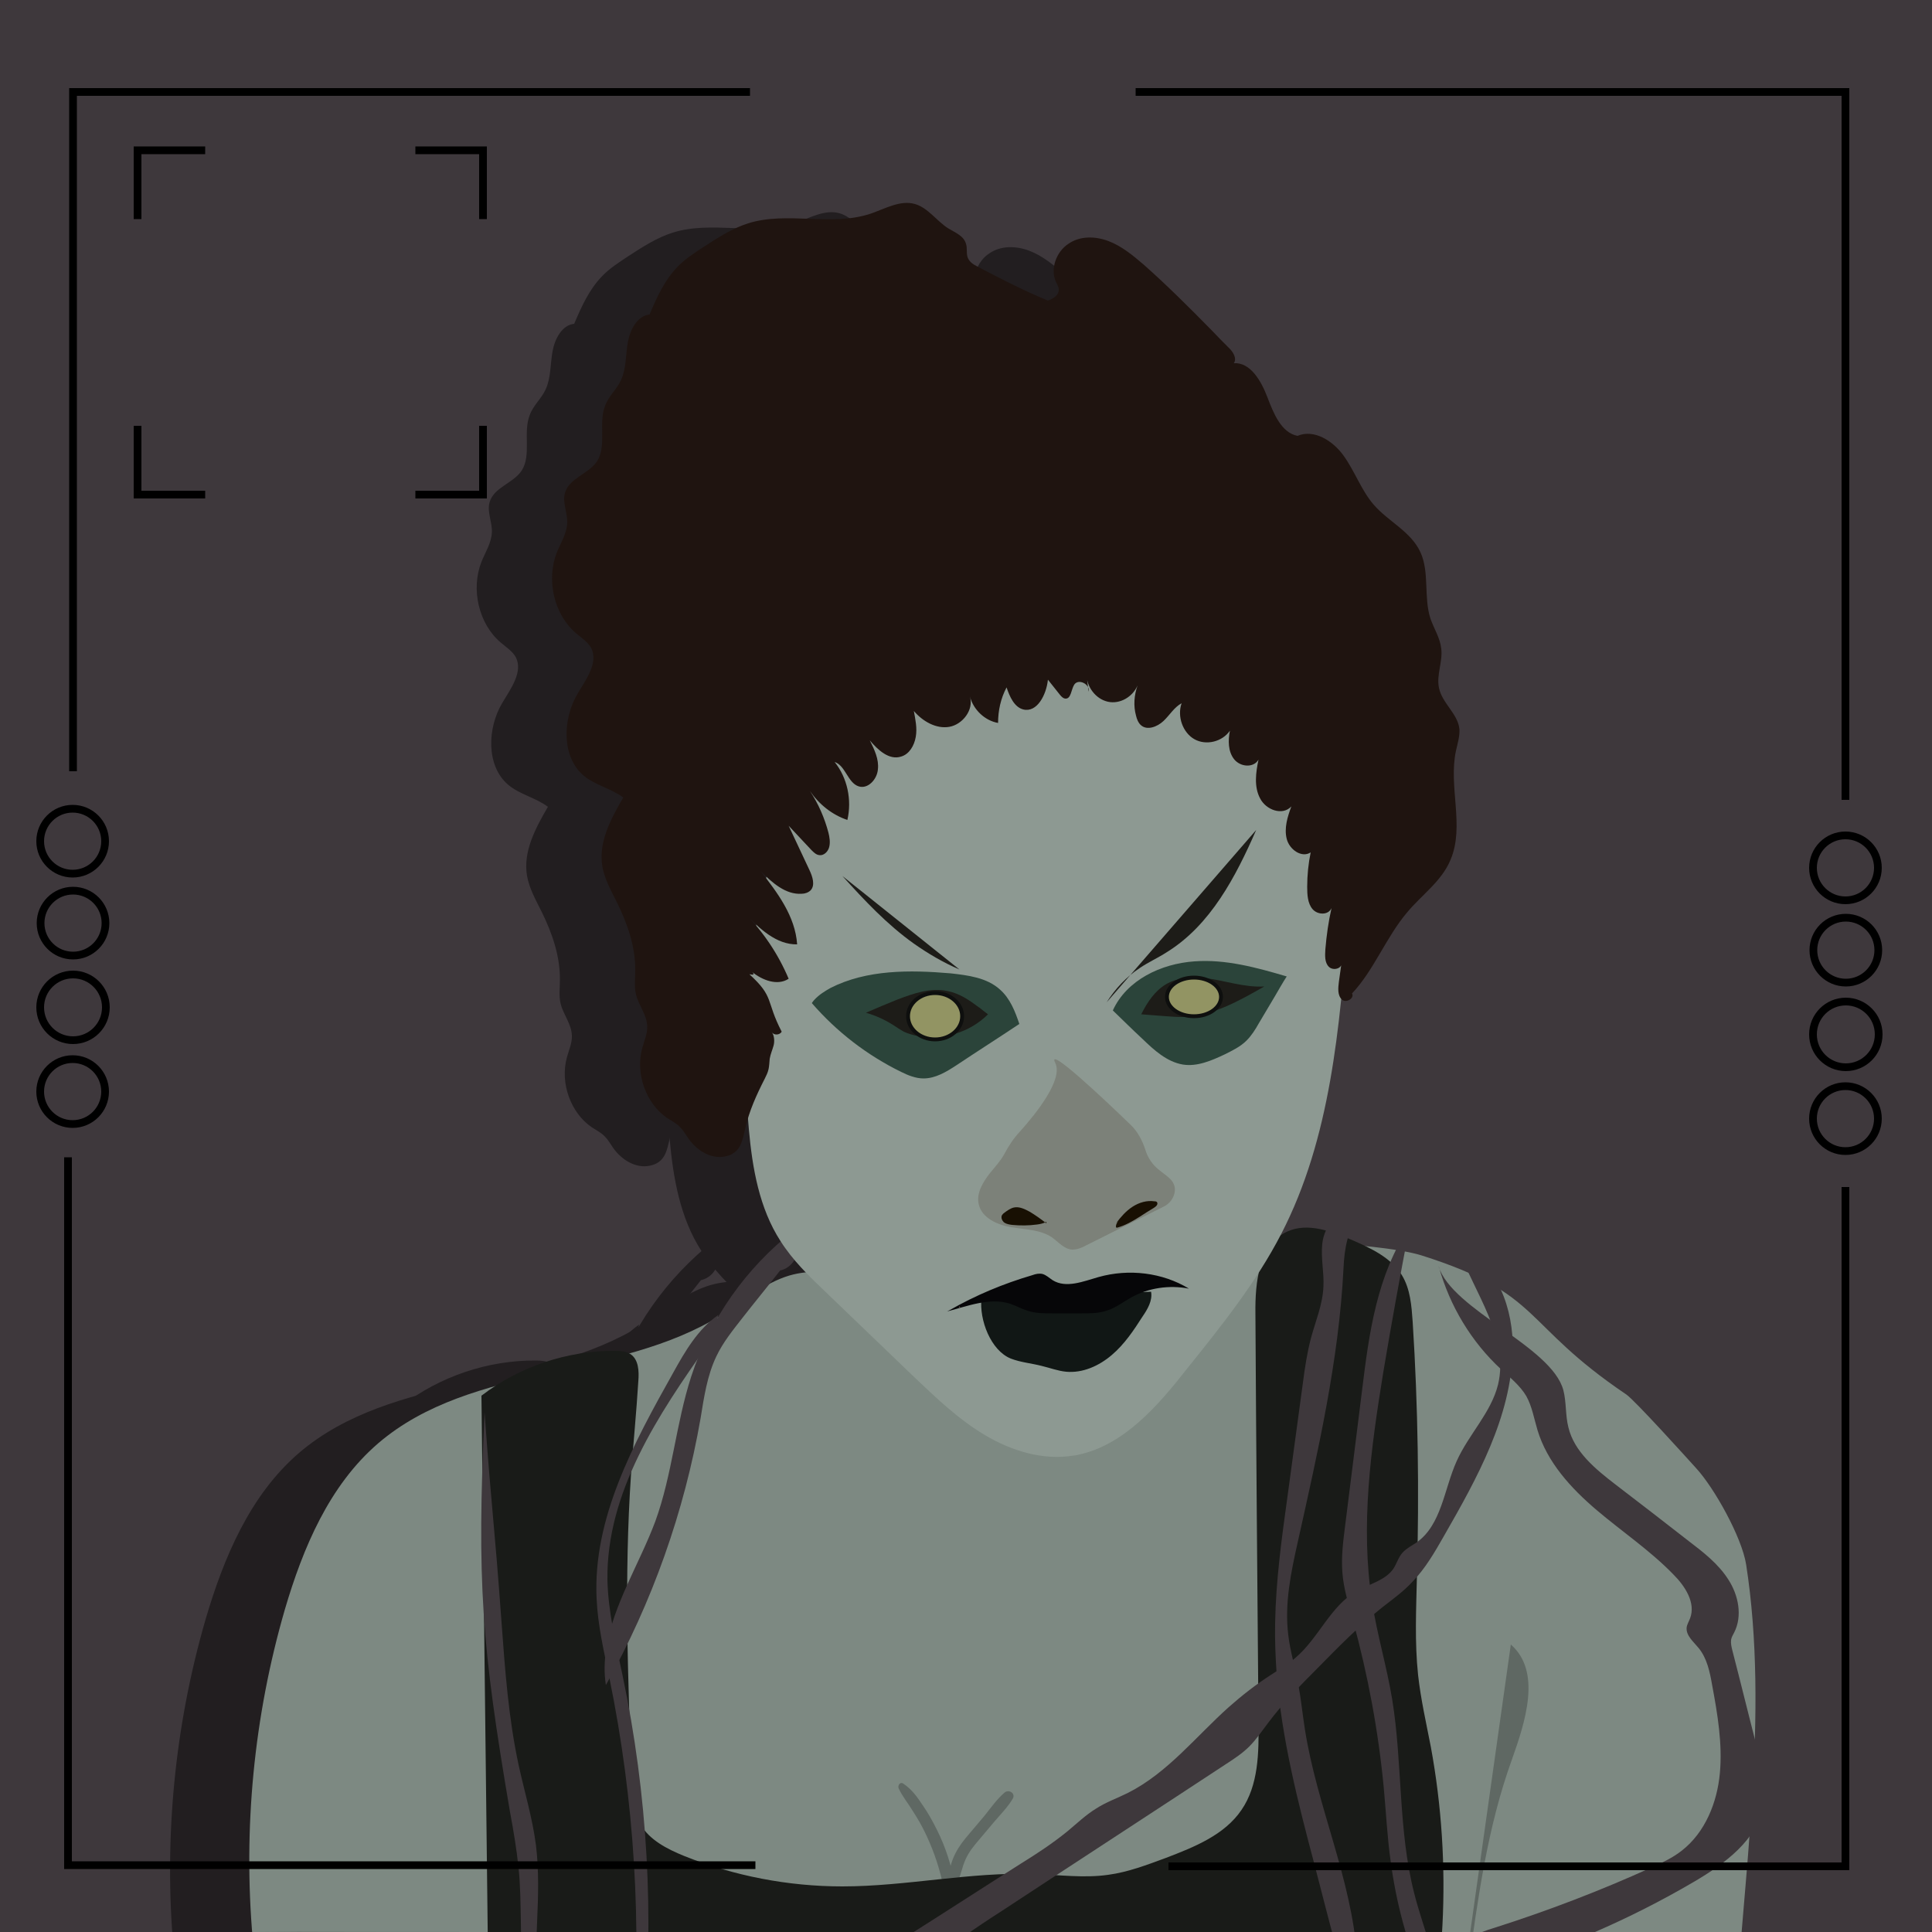 <?xml version="1.0" encoding="utf-8"?>
<!-- Generator: Adobe Illustrator 24.0.0, SVG Export Plug-In . SVG Version: 6.00 Build 0)  -->
<svg version="1.1" xmlns="http://www.w3.org/2000/svg" xmlns:xlink="http://www.w3.org/1999/xlink" x="0px" y="0px" width="500px"
	 height="500px" viewBox="0 0 500 500" style="enable-background:new 0 0 500 500;" xml:space="preserve">
<style type="text/css">
	.st0{fill:#3E383C;}
	.st1{opacity:0.46;}
	.st2{fill:#5F6863;}
	.st3{fill:#69746E;}
	.st4{fill:#725B51;}
	.st5{stroke:#0E0F0E;stroke-miterlimit:10;}
	.st6{fill:#7D8982;}
	.st7{fill:#191B18;}
	.st8{fill:#8D9992;}
	.st9{fill:#1D1C18;}
	.st10{opacity:0.52;}
	.st11{fill:#6D6B61;}
	.st12{fill:#111715;}
	.st13{fill:#060608;}
	.st14{fill:#181003;}
	.st15{fill:#2B443A;}
	.st16{fill:#929463;stroke:#0E0F0E;stroke-miterlimit:10;}
	.st17{fill:#1F1410;}
	.st18{fill:none;stroke:#000000;stroke-width:2;stroke-miterlimit:10;}
</style>
<g id="backgrund">
	<rect class="st0" width="503" height="503"/>
</g>
<g id="skugga" class="st1">
	<g>
		<g>
			<path d="M44.9,504.3c-2.5-28.6,0.3-57.6,8.3-85.2c4.7-16,11.5-32.2,24.2-43.1c24.3-20.8,62-16.3,89-33.3
				c5.7-3.6,11-8.2,17.4-10.1c11.1-3.2,22.8,2.2,32.6,8.4c9.8,6.1,19.7,13.4,31.3,14c29.3,1.8,44.4-29.7,73.7-30.6
				c6-0.2,20.3,1.2,26,3c31.5,10,25.6,17.5,53,36c2.3,1.6,16.1,16.9,18,19c4.8,5.2,11.9,18,13,25c6,38.6-0.8,81-3,120"/>
		</g>
		<g>
			<path d="M447.8,505.7c-29.1,5.4-58.8,7.4-88.3,6c2.5-18.1,5-36.4,11.2-53.6c3.6-10.1,7.8-23-0.2-30c-3.9,27.6-7.8,55.3-11.7,82.9
				c-0.3,2.2-0.7,4.6-2.3,6.2c-1.6,1.6-4,2-6.3,2.3c-12.3,1.6-24.7,3.2-37,4.8c-11.3,1.5-22.6,2.9-34,3.5
				c-10.6,0.5-21.2,0.2-31.9-0.2c-13.1-0.4-26.2-0.8-39.2-1.2c-20.1-0.6-40.3-1.2-60.2-4.4c-8-1.3-17-3.8-20.6-11.1
				c-2.1-4.4-1.7-9.5-1.4-14.4c1.8-24.8,1.1-49.8-2-74.5c2.9,22.9,4.1,46,3.6,69.1c-0.1,3.9-0.7,8.6-4.2,10.5
				c-1.6,0.9-3.6,0.9-5.5,0.9c-24.3,0-48.6,0-72.9-0.1"/>
		</g>
		<g>
			<path d="M212.9,464.9c6.2,7.3,10.5,16.3,12.2,25.7c1.6-2.6,1.8-5.9,3.2-8.6c0.7-1.2,1.6-2.3,2.4-3.3c3.2-3.8,6.4-7.6,9.6-11.4"/>
			<g>
				<path class="st2" d="M212.1,465.4c1,2.1,2.5,3.9,3.7,5.9c1.3,2,2.5,4.1,3.5,6.3c2,4.3,3.5,8.8,4.4,13.5c0.3,1.3,2.2,1.5,2.8,0.4
					c1.1-2,1.6-4.1,2.3-6.3c0.7-2.1,1.7-3.7,3.1-5.4c1.6-1.9,3.2-3.8,4.8-5.7c1.7-2,3.6-3.9,4.9-6.1c0.8-1.4-1-2.5-2.1-1.6
					c-2,1.7-3.6,4-5.2,6c-1.6,1.9-3.3,3.9-4.9,5.8c-1.4,1.7-2.5,3.4-3.3,5.4c-0.8,2.1-1.1,4.4-2.3,6.3c0.9,0.1,1.8,0.2,2.8,0.4
					c-0.9-4.9-2.5-9.7-4.6-14.2c-1.1-2.2-2.3-4.4-3.7-6.4c-1.4-2.1-2.8-4.1-4.9-5.5C212.5,463.4,211.7,464.6,212.1,465.4
					L212.1,465.4z"/>
			</g>
		</g>
		<g>
			<path d="M336.2,520c-39.4,3-78.7,6-118.1,9c-9.1,0.7-18.3,1.4-27.5,1.8c-28.3,1.3-56.6-0.2-84.6-4.3
				c-0.6-54.3-1.3-108.5-1.9-162.8c9.8-7.5,22.2-11.7,34.6-11.6c1.3,0,2.7,0.1,3.9,0.8c2.2,1.4,2.3,4.5,2.1,7
				c-0.5,8.1-1.3,16.2-1.9,24.3c-1.8,26.4-0.8,52.9,0.2,79.3c0.1,3.8,0.3,7.8,2.2,11.1c2.4,4.1,6.9,6.4,11.3,8.2
				c13,5.2,27,7.9,41,7.9c16.6,0,33.1-3.8,49.7-3.2c6.4,0.2,12.8,1.1,19.1,0.2c5.2-0.7,10.1-2.6,15-4.4c7.3-2.8,15.1-5.9,19.5-12.4
				c4.4-6.4,4.5-14.8,4.4-22.6c-0.3-35.3-0.6-70.6-0.8-105.9c-0.1-8.1,0.9-17.9,8.3-21.2c5.3-2.4,11.5,0,16.9,2.3
				c4.8,2.1,9.9,4.5,12.7,9c2.2,3.6,2.5,7.9,2.8,12.1c1.4,21.9,1.7,43.9,1.1,65.9c-0.2,8.5-0.6,17,0.3,25.5
				c0.7,6.3,2.1,12.4,3.3,18.6c2.8,15.2,3.8,30.8,3,46.2c-0.3,6.4-1.1,13.2-4.9,18.4c-3.7-0.9-7.7-0.8-11.4,0.3"/>
		</g>
		<g>
			<path d="M168.1,515.4c6.9,3.9,14.7,6.1,22.6,6.4"/>
			<g>
				<path class="st3" d="M167.3,516.7c7.1,4.1,15.2,6.3,23.4,6.6c1.9,0.1,1.9-2.9,0-3c-7.7-0.3-15.2-2.4-21.9-6.2
					C167.1,513.2,165.6,515.7,167.3,516.7L167.3,516.7z"/>
			</g>
		</g>
		<g>
			<path d="M364.8,512.5c18.5-5.5,36.4-13.2,53.1-23c8-4.7,16.4-10.8,18-19.9c0.9-4.8-0.4-9.7-1.6-14.5c-2.2-8.5-4.3-17.1-6.5-25.6
				c-0.2-0.8-0.4-1.7-0.3-2.6c0.1-0.7,0.5-1.3,0.8-1.9c2.2-4.3,1.1-9.7-1.5-13.7c-2.6-4.1-6.5-7.1-10.3-10
				c-6.3-4.9-12.6-9.8-18.9-14.6c-5.2-4-10.7-8.5-12.2-14.8c-0.8-3.1-0.5-6.5-1.3-9.6c-3-11.4-28.9-20.8-32.3-32.1
				c0,0.2,0.1,0.2,0.1,0.2c2.8,10.1,8.4,19.4,16.1,26.5c2.3,2.1,4.9,4.2,6.5,6.9c1.5,2.7,2,5.8,2.9,8.8c2.5,8.3,8.6,15,15.3,20.7
				c6.6,5.6,13.9,10.5,19.9,16.7c3,3,5.8,7.3,4.3,11.3c-0.3,0.8-0.8,1.6-0.9,2.4c-0.2,2.1,1.8,3.7,3.1,5.3c2.2,2.7,2.9,6.2,3.5,9.6
				c1.4,7.5,2.7,15.2,2,22.8c-0.7,7.6-3.8,15.3-9.8,20c-2.4,1.9-5.2,3.2-7.9,4.4c-13.2,6-26.8,11.2-40.6,15.6
				c-4.3,1.3-9.3,3.2-10.7,7.4c-0.6,1.8-0.3,4.2,1.5,5c1.2,0.6,2.6,0.2,3.8-0.1C362.2,513.2,363.5,512.9,364.8,512.5z"/>
		</g>
		<g>
			<path d="M329.2,514.4c-0.2,0.2-0.4,0.3-0.7,0.5c-2.6-5.8-4.2-12-5.8-18.2c-1-3.9-2-7.7-3-11.6c-4.3-16.2-8.5-32.6-9.8-49.3
				c-0.3-4.4-0.5-8.9-0.4-13.3c0.2-11,1.7-21.9,3.2-32.7c1.3-9.8,2.7-19.7,4-29.5c0.5-3.9,1.1-7.8,2.1-11.6c1.2-4.4,3-8.6,3.2-13.2
				c0.2-3.7-0.7-7.4-0.3-11.1c0.5-4.7,4.2-9.8,9.8-7.3c-3.2,3-4.1,8.8-4.3,13.6c-1.2,23.9-6.6,47.3-11.8,70.7
				c-1.8,8-3.5,16.1-2.5,24.2c0.5,4.3,1.8,8.5,2.6,12.8c0.7,3.8,1.1,7.8,1.7,11.6c3.1,19.9,12.1,38.7,13.5,58.8
				C330.8,510.8,330.6,513.2,329.2,514.4z"/>
		</g>
		<g>
			<path d="M356.8,325.4c4.3,11.8,13.3,23.2,10.4,35.4c-1.8,7.3-7.6,12.9-10.7,19.8c-3.3,7.3-3.9,16.5-10.4,21.1
				c-1.2,0.8-2.6,1.5-3.6,2.6c-1.1,1.2-1.5,2.8-2.4,4.2c-2.1,3-6.1,3.9-9.4,5.7c-6.9,3.9-9.9,12.2-15.9,17.3c-1.9,1.7-4.2,3-6.3,4.4
				c-3.9,2.5-7.5,5.3-11,8.4c-8.5,7.6-15.8,17-26.1,22.2c-2.8,1.4-5.7,2.4-8.3,4.1c-2.6,1.6-4.9,3.8-7.3,5.8
				c-3.8,3.1-7.9,5.8-12.1,8.4c-9.8,6.2-19.5,12.5-29.3,18.7c-2,1.3-4.1,2.7-5.2,4.7c-1.1,2.1-0.9,5.1,1.1,6.4
				c2.7,1.7,6.1-0.8,8.5-2.9c6.2-5.6,13.2-10.3,20.2-14.8c19.3-12.7,38.7-25.3,58-38c2-1.3,4.1-2.7,5.8-4.4c1.8-1.8,3.2-3.9,4.8-6
				c3.8-5.1,8.3-9.7,12.8-14.2c5.4-5.5,10.8-11,16.8-15.8c2.7-2.1,5.5-4.1,7.8-6.6c3.4-3.5,5.8-7.7,8.2-11.9
				c8.6-15,17.4-30.8,17.8-48.1c0.2-10.5-3.9-22.4-13.6-26.5"/>
		</g>
		<g>
			<path d="M350.7,519.3c-1.4-0.8-2.2-2.5-2.9-4.1c-4.2-9.9-7-20.4-8.4-31c-0.9-6.4-1.2-12.8-1.8-19.2c-1.4-14.6-4.1-29.1-8-43.3
				c-1.1-4-2.4-8.1-2.7-12.3c-0.3-4,0.2-8,0.7-11.9c1.5-11.7,2.9-23.4,4.4-35.2c1.8-14.7,3.8-29.8,12.3-42.4
				c-2.4,12.5-4.7,25.1-6.8,37.7c-3.2,19.7-6,39.8-2.9,59.5c1.3,8.5,3.8,16.7,5.2,25.2c2.7,16.6,1.5,33.8,5.7,50.2
				c2.3,9.1,6.4,17.9,6.2,27.3C351.3,519.6,351,519.5,350.7,519.3z"/>
		</g>
		<g>
			<path d="M136.4,429.2c-0.5,3.1-0.6,6.2-0.1,9.4c12-21.4,20.3-44.9,24.5-69c0.9-5.5,1.7-11.1,4.1-16.1c1.7-3.6,4.3-6.8,6.8-10
				c3.2-4.1,6.5-8.1,9.7-12.2c4.5-1,6-6.8,3.5-10.3c-12.3,9.6-21.7,22.9-26.5,37.7c-4,12.3-4.9,25.4-9.3,37.5
				C145,407.2,138.1,417.9,136.4,429.2z"/>
		</g>
		<g>
			<path d="M115.2,539.3c-0.1,0.1-0.2,0.3-0.3,0.4c-0.2-13.2-0.4-26.5-0.6-39.7c-0.1-4.7-0.1-9.4-0.6-14.1
				c-0.5-4.8-1.3-9.6-2.2-14.4C104.2,428.1,103,412,105,368c2,27.5,2.4,26.9,4.4,54.4c0.9,12.3,1.8,24.7,4.4,36.8
				c1.5,6.9,3.6,13.8,4.5,20.8c0.8,6.6,0.6,13.2,0.3,19.9c-0.4,10.4-0.8,20.8-1.2,31.2C117.3,534,117.1,537.1,115.2,539.3z"/>
		</g>
		<g>
			<path d="M165.4,342.8c-5.3,3.7-8.6,9.4-11.7,15c-10.2,18.2-20.8,37.6-19.8,58.4c0.3,6.9,1.9,13.7,3.3,20.5
				c6.5,31.7,8.5,64.2,5.9,96.4c1.4,0.8,2.6-1.4,2.8-3.1c3-31.4,1.2-63.1-5.3-94c-1.7-8.1-3.7-16.3-3.9-24.6
				c-0.3-22.6,13.1-42.8,26.2-61.2c1.4-2,2.9-4.3,2.3-6.7"/>
		</g>
		<g>
			<path d="M258.5,379c-0.4,0.1-0.8,0.2-1.2,0.2c-7.9,1.3-16-1.2-22.9-5.3c-6.9-4.1-12.7-9.7-18.5-15.2c-7.6-7.3-15.3-14.7-22.9-22
				c-4.2-4-8.4-8.1-11.5-13c-5.5-8.5-7.3-18.9-8.2-29c-1.3-14.7-1.1-29.6,0.7-44.3c2-16.9,6.3-33.9,15.1-48.5
				c8.8-14.6,22.7-26.7,39.3-30.8c0,0,11.1-2.7,22.3-5.5c2.6,0.5,5.3,1,5.3,1c10.6,1.9,21.1,4.9,31.2,8.7c3.2,1.2,6.5,2.6,9.2,4.6
				c2.5,1.9,4.6,4.3,6.6,6.7c12.7,15.6,22.6,34,25.4,53.9c-2.2,27.8-4.5,56.5-17.3,81.3c-6.5,12.6-15.4,23.7-24.3,34.8
				C279.2,366.3,270.4,376.5,258.5,379z"/>
		</g>
		<g>
			<path d="M227.8,253.4c-4.2-1.8-8.1-4.1-11.8-6.7c-6.9-4.9-12.8-11.2-18.5-17.5"/>
		</g>
		<g>
			<path d="M265.9,261.9c2.2-3.5,5.1-6.6,8.6-8.9c2.2-1.5,4.7-2.6,7-4.1c11.3-7,17.8-19.5,23.1-31.6"/>
		</g>
		<g>
			<path d="M272.1,293.6c1.8,1.7,3,4,3.8,6.4c0.6,2.1,1.9,4,3.6,5.3c1.9,1.6,4.5,2.8,4,5.8c-0.3,1.6-1.4,3-2.9,3.7l-20,10
				c-1.1,0.6-2.3,1.1-3.6,1.1c-2.1-0.1-3.6-2-5.3-3.2c-3-2-6.9-2-10.5-2.6c-3.6-0.6-7.6-2.4-8.4-5.9c-0.7-2.9,1.1-5.8,2.9-8.1
				c1.3-1.6,2.7-3.1,3.7-4.9c1.1-2.1,2.4-4.1,4.1-5.9c4.3-4.8,11.2-13.5,9.1-17.7C250.2,272.8,265.3,287,272.1,293.6z"/>
		</g>
		<g>
			<path d="M233.5,338.5c-0.6,5.6,2.4,13.5,7.6,15.6c2.6,1,5.3,1.2,8,1.9c2.1,0.5,4.2,1.3,6.3,1.5c4.3,0.4,8.5-1.5,11.8-4.3
				s5.7-6.4,8-10c1.3-1.9,2.6-4.1,2.2-6.4"/>
		</g>
		<g>
			<path d="M225.2,341.6c-0.2,0.1-0.4,0.2-0.6,0.3c5.1-1.3,11-3.7,16.3-2c1.5,0.5,2.9,1.3,4.5,1.8c2.1,0.7,4.2,0.7,6.4,0.7
				c2.5,0,5.1,0,7.6,0c2.2,0,4.4,0,6.5-0.7c2.3-0.7,4.2-2.2,6.3-3.4c4.5-2.5,9.9-3.3,15-2.3c-6.9-4.2-15.6-5.2-23.4-3
				c-3.9,1.1-8.4,3-11.9,0.8c-0.9-0.6-1.6-1.3-2.6-1.6c-0.9-0.2-1.8,0-2.6,0.3C239.2,334.7,232,337.7,225.2,341.6z"/>
		</g>
		<g>
			<path d="M227.8,340.8"/>
			<g>
				<path class="st4" d="M227.8,340.9c0.2,0,0.2-0.3,0-0.3C227.6,340.7,227.6,340.9,227.8,340.9L227.8,340.9z"/>
			</g>
		</g>
		<g>
			<path d="M173,257c-4-7.3-10.3-13-16.5-18.6c-0.8-0.7-1.7-1.5-2.7-1.6c-2-0.3-3.8,1.7-4.1,3.7c-0.2,2,0.6,4,1.5,5.9
				c3.3,7.4,6.6,14.7,9.8,22.1c0.5,1.2,1.1,2.4,1.6,3.6c2.4,5.4,4.8,10.7,7.2,16.1c0.3,0.6,0.7,1.3,1.3,1.4c1,0.1,1.4-1.3,1.5-2.3
				c0.4-10.2,0.9-20.5,1.3-30.7"/>
			<g>
				<path class="st4" d="M173.1,256.9c-3.3-7.2-9.6-12.8-15.4-18c-1.2-1.1-2.5-2.5-4.2-2.7c-1.4-0.1-2.7,0.7-3.5,1.8
					c-2.4,3.2-0.1,7.2,1.2,10.3c3.8,8.6,7.6,17.2,11.4,25.7c1.9,4.2,3.8,8.5,5.7,12.7c0.5,1.1,1.1,3.4,2.6,3.5
					c1.3,0.1,1.9-1.3,2-2.3c0.4-2.4,0.2-4.9,0.3-7.3c0.1-2.6,0.2-5.3,0.3-7.9c0.2-5.4,0.4-10.7,0.7-16.1c0-0.7-1.1-0.7-1.1,0
					c-0.3,8.1-0.7,16.2-1,24.2c-0.1,2-0.2,4-0.3,5.9c0,0.5,0,1.6-0.4,1.9c-1.1,0.8-1.9-2.1-2.1-2.6c-1.6-3.6-3.2-7.2-4.8-10.7
					c-3.3-7.4-6.6-14.7-9.9-22.1c-0.7-1.7-1.5-3.3-2.2-5c-0.8-1.9-1.9-3.8-2.3-5.9c-0.4-1.8,0.1-3.9,1.8-4.9c1.9-1.1,3.6,0.9,5,2
					c2.9,2.5,5.7,5.1,8.3,7.9c2.8,3,5.2,6.2,7.4,9.6C172.9,257.3,173.2,257.2,173.1,256.9L173.1,256.9z"/>
			</g>
		</g>
		<g>
			<path d="M250.3,319.1c-1.4-1.1-2.8-2.1-4.3-3c-1.3-0.7-2.7-1.4-4.1-1.1c-0.9,0.2-1.7,0.8-2.4,1.3c-0.3,0.2-0.5,0.4-0.7,0.7
				c-0.3,0.6,0,1.4,0.6,1.9s1.3,0.5,2,0.6c2.2,0.2,4.3,0.2,6.5-0.1c0.8-0.1,1.7-0.3,2.4-0.7"/>
		</g>
		<g>
			<path d="M268.4,319c1.2-1.6,2.5-3.1,4.2-4.2c1.7-1.1,3.7-1.7,5.7-1.4c0.2,0,0.3,0,0.5,0.1c0.3,0.2,0.3,0.6,0.1,0.9
				s-0.5,0.5-0.8,0.7c-1.2,0.7-2.4,1.5-3.5,2.2c-1.9,1.2-3.8,2.3-5.9,2.9c-0.1,0-0.2,0-0.3,0c-0.1-0.1-0.1-0.2-0.1-0.3
				c0-0.5,0.3-1.1,0.7-1.4"/>
		</g>
		<g>
			<path d="M309.4,260.4c1-1.7,2-3.5,3.1-5.2c-7.8-2.3-15.8-4.5-23.9-3.9c-8.6,0.6-17.5,4.8-21.1,12.7c2.6,2.5,5.1,5,7.7,7.4
				c3,2.9,6.3,5.9,10.4,6.6c3.7,0.6,7.4-1,10.8-2.6c2-1,4.1-2,5.7-3.6c1.3-1.3,2.3-2.9,3.2-4.5C306.7,265,308,262.7,309.4,260.4z"/>
		</g>
		<g>
			<path d="M190.3,261.2c-0.3,0.3-0.5,0.6-0.7,0.9c6.4,7.4,14.3,13.5,23.1,17.8c1.8,0.9,3.8,1.7,5.8,1.7c3.1,0,5.9-1.7,8.5-3.4
				c5.4-3.6,10.9-7.1,16.3-10.7c-1.1-3.3-2.4-6.6-5-8.9c-3.4-3.1-8.3-3.7-12.8-4.2c-10.5-0.9-21.7-1-31.1,3.8
				C193,259,191.5,259.9,190.3,261.2z"/>
		</g>
		<g>
			<path d="M232.7,263.1c0.5,0.3,0.9,0.7,1.3,1c0.4,0.3,0.8,0.6,1.2,0.9c-4.7,4.7-11.7,6.8-18.2,5.6c-1.2-0.2-2.5-0.6-3.6-1.1
				c-0.9-0.5-1.8-1.1-2.7-1.7c-2.2-1.4-4.6-2.5-7.1-3.2c2.7-1.2,5.4-2.3,8.1-3.4c4.2-1.6,8.7-3.2,13.1-2.2
				C227.8,259.6,230.3,261.3,232.7,263.1z"/>
		</g>
		<g>
			<path d="M274.9,264.9c1.5-3,3.5-6,6.4-7.7c2.9-1.7,6.5-1.9,9.9-1.6c5.2,0.6,10.2,2.5,15.5,2.2c-6.5,3.7-13.7,7.8-21.3,7.9
				c-1.4,0-2.7-0.1-4.1-0.2c-2.2-0.2-4.3-0.3-6.5-0.5C274.8,265,274.9,265,274.9,264.9z"/>
		</g>
		<ellipse class="st5" cx="288.5" cy="260.5" rx="7" ry="5"/>
		<ellipse class="st5" cx="221.5" cy="265.5" rx="7" ry="6"/>
		<g>
			<path d="M179.2,269.6c0.6,0.9,2.1,0.8,2.6-0.1c-4.2-8.1-1.8-8.9-8.4-14.9c3.3,0.9-2.1-2.8,0.7-0.6c2.7,2.2,6.6,3.7,9.5,1.8
				c-2.7-6.4-6.6-12.2-11.4-17c3.8,4,8.2,8.2,13.6,8.1c-0.5-7.3-5.1-13.4-9.5-19c3,3,6.5,6.2,10.7,5.9c0.8,0,1.7-0.3,2.3-0.9
				c1.2-1.3,0.5-3.5-0.3-5.2c-1.8-3.8-3.6-7.7-5.4-11.5c2,2.1,3.9,4.2,5.9,6.3c0.6,0.6,1.2,1.2,2,1.3c1.2,0.2,2.3-0.9,2.6-2.1
				c0.3-1.2,0.1-2.5-0.2-3.7c-1-3.8-2.6-7.5-4.8-10.8c2.4,3.5,5.8,6.2,9.7,7.5c1.2-5.2,0-10.9-3.3-15c2.8,0.9,3.4,5.4,6.2,6.3
				c2.4,0.8,4.8-1.8,5-4.4c0.3-2.6-0.9-5.1-2.1-7.5c2.1,2.5,5,5.2,8.1,4.2c2.1-0.6,3.4-2.8,3.8-5.1s-0.1-4.5-0.5-6.7
				c2.3,2.7,5.8,4.7,9.2,4.1c3.4-0.6,6.4-4.4,5.3-7.9c0.9,3.5,3.9,6.3,7.3,6.9c0-3.2,0.7-6.4,2.2-9.2c0.8,2.4,2,5.1,4.3,5.7
				c3.6,0.9,6-3.8,6.4-7.7c1,1.3,2.1,2.6,3.1,3.9c0.4,0.5,0.9,1,1.5,1c1.4,0,1.4-2.3,2.2-3.6c1.1-1.7,4.2-0.1,3.7,1.8
				c-0.2-1.5-0.3-3-0.5-4.5c0,3.3,2.4,6.4,5.5,7.1s6.4-1.2,7.7-4.2c-0.9,2.5-1.1,5.3-0.4,7.8c0.2,0.9,0.6,1.9,1.3,2.5
				c1.6,1.4,4.2,0.4,5.8-1.1c1.6-1.5,2.8-3.6,4.7-4.6c-1.2,3.4,0.3,7.6,3.3,9.3c3,1.7,7.2,0.7,9.2-2.2c-0.5,2.5-0.5,5.4,1.1,7.4
				c1.6,2,5,2.3,6.3,0.1c-0.7,3.3-1.2,7,0.4,10c1.5,3,5.8,4.6,8.1,2.1c-1,2.7-1.9,5.6-1.2,8.4c0.7,2.8,3.9,5,6.2,3.5
				c-0.6,2.9-0.9,5.9-0.9,8.9c0,2,0.1,4.3,1.4,5.8s4.1,1.6,4.9-0.3c-0.8,3.5-1.3,7.1-1.6,10.7c-0.1,1.6-0.2,3.4,0.9,4.5
				c1.1,1.1,3.5,0.5,3.3-1.1c-0.2,1.7-0.5,3.3-0.7,5c-0.2,1.6-0.4,3.5,0.8,4.6c1.1,1,3.3-0.4,2.6-1.6c5.6-5.9,8.8-14.5,14.2-20.9
				c3.8-4.6,9-8.1,11.3-13.7c3.7-8.7-0.6-18.9,1.4-28.2c0.4-1.8,1-3.7,0.9-5.6c-0.4-4-4.5-6.7-5.3-10.7c-0.7-3.3,1-6.7,0.6-10.1
				c-0.3-2.8-1.9-5.2-2.8-7.8c-1.8-5.5-0.2-12-2.6-17.2c-2.5-5.4-8.3-7.9-12.1-12.3c-3.2-3.7-4.9-8.7-7.8-12.7
				c-2.8-3.9-7.7-6.9-11.9-5.1c-4.2-0.8-6.2-5.8-7.8-10c-1.6-4.2-4.4-9.1-8.7-8.8c0.9-1.2-0.2-3-1.3-4c-1.5-1.5-3-3-4.4-4.5
				c-5.7-5.8-11.5-11.6-17.6-17c-2.8-2.4-5.7-4.8-9.1-6.1c-3.4-1.3-7.4-1.4-10.4,0.7c-3.1,2-4.8,6.5-3.2,9.9c0.3,0.6,0.7,1.3,0.7,2
				c0,1.5-1.5,2.3-2.8,2.8c-5.8-2.9-11.5-5.9-17.2-8.9c-1-0.5-2-1.1-2.5-2.2c-0.5-1.1-0.1-2.5-0.5-3.7c-0.6-2.1-2.8-2.9-4.6-4
				c-3-1.9-5.2-5.3-8.6-6.3c-3.8-1.1-7.7,1.2-11.5,2.5c-10.2,3.4-21.5-0.7-31.7,2.5c-4.1,1.3-7.8,3.7-11.5,6.1
				c-2.4,1.6-4.8,3.1-6.8,5.2c-3.3,3.4-5.3,7.8-7.2,12.3c-3.1,0.3-5,3.8-5.6,7.1c-0.6,3.3-0.4,6.9-1.8,9.9c-1.1,2.4-3.2,4.1-4.1,6.6
				c-1.8,4.5,0.5,10.4-2.1,14.4c-2.2,3.3-7.2,4.3-8.3,8.2c-0.7,2.5,0.7,5.1,0.6,7.7c-0.1,2.8-1.7,5.2-2.7,7.7
				c-2.8,7.1-0.7,16.1,5,20.9c1.4,1.2,3,2.2,3.9,3.8c1.9,3.8-1.3,8.1-3.5,11.8c-3.9,6.5-4.2,16.2,1.4,21.1c3,2.6,7.2,3.4,10.4,5.8
				c-3.2,5.5-6.5,11.6-5.4,17.9c0.6,3.3,2.3,6.3,3.8,9.3c2.7,5.5,4.8,11.5,4.7,17.7c0,2.1-0.3,4.1,0.2,6.1c0.7,2.8,2.8,5.2,2.9,8.2
				c0.1,1.9-0.8,3.8-1.3,5.7c-1.8,6.6,1,14.3,6.4,18c1.2,0.8,2.5,1.4,3.5,2.5c0.8,0.8,1.4,1.9,2.1,2.9c2.2,3.1,5.8,5.3,9.4,4.6
				c4.1-0.8,4.5-4,5.3-7.4c1-4.4,2.9-8.6,5-12.7c0.4-0.8,0.8-1.6,1-2.5c0.2-0.9,0.2-1.8,0.3-2.7c0.2-1.2,0.7-2.3,1-3.4
				S179.9,270.4,179.2,269.6"/>
		</g>
	</g>
</g>
<g id="Lager_1">
	<g>
		<path class="st6" d="M65.4,501.8c-2.5-28.6,0.3-57.6,8.3-85.2c4.7-16,11.5-32.2,24.2-43.1c24.3-20.8,62-16.3,89-33.3
			c5.7-3.6,11-8.2,17.4-10.1c11.1-3.2,22.8,2.2,32.6,8.4c9.8,6.1,19.7,13.4,31.3,14c29.3,1.8,44.4-29.7,73.7-30.6
			c6-0.2,20.3,1.2,26,3c31.5,10,25.6,17.5,53,36c2.3,1.6,16.1,16.9,18,19c4.8,5.2,11.9,18,13,25c6,38.6-0.8,81-3,120"/>
	</g>
	<g>
		<path class="st2" d="M468.3,503.2c-29.1,5.4-58.8,7.4-88.3,6c2.5-18.1,5-36.4,11.2-53.6c3.6-10.1,7.8-23-0.2-30
			c-3.9,27.6-7.8,55.3-11.7,82.9c-0.3,2.2-0.7,4.6-2.3,6.2c-1.6,1.6-4,2-6.3,2.3c-12.3,1.6-24.7,3.2-37,4.8
			c-11.3,1.5-22.6,2.9-34,3.5c-10.6,0.5-21.2,0.2-31.9-0.2c-13.1-0.4-26.2-0.8-39.2-1.2c-20.1-0.6-40.3-1.2-60.2-4.4
			c-8-1.3-17-3.8-20.6-11.1c-2.1-4.4-1.7-9.5-1.4-14.4c1.8-24.8,1.1-49.8-2-74.5c2.9,22.9,4.1,46,3.6,69.1
			c-0.1,3.9-0.7,8.6-4.2,10.5c-1.6,0.9-3.6,0.9-5.5,0.9c-24.3,0-48.6,0-72.9-0.1"/>
	</g>
	<g>
		<g>
			<path class="st2" d="M232.6,462.9c1,2.1,2.5,3.9,3.7,5.9c1.3,2,2.5,4.1,3.5,6.3c2,4.3,3.5,8.8,4.4,13.5c0.3,1.3,2.2,1.5,2.8,0.4
				c1.1-2,1.6-4.1,2.3-6.3c0.7-2.1,1.7-3.7,3.1-5.4c1.6-1.9,3.2-3.8,4.8-5.7c1.7-2,3.6-3.9,4.9-6.1c0.8-1.4-1-2.5-2.1-1.6
				c-2,1.7-3.6,4-5.2,6c-1.6,1.9-3.3,3.9-4.9,5.8c-1.4,1.7-2.5,3.4-3.3,5.4c-0.8,2.1-1.1,4.4-2.3,6.3c0.9,0.1,1.8,0.2,2.8,0.4
				c-0.8-4.9-2.4-9.8-4.6-14.2c-1.1-2.2-2.3-4.4-3.7-6.4c-1.4-2.1-2.8-4.1-4.9-5.5C233,460.9,232.2,462.1,232.6,462.9L232.6,462.9z"
				/>
		</g>
	</g>
	<g>
		<path class="st7" d="M356.7,517.5c-39.4,3-78.7,6-118.1,9c-9.1,0.7-18.3,1.4-27.5,1.8c-28.3,1.3-56.6-0.2-84.6-4.3
			c-0.6-54.3-1.3-108.5-1.9-162.8c9.8-7.5,22.2-11.7,34.6-11.6c1.3,0,2.7,0.1,3.9,0.8c2.2,1.4,2.3,4.5,2.1,7
			c-0.5,8.1-1.3,16.2-1.9,24.3c-1.8,26.4-0.8,52.9,0.2,79.3c0.1,3.8,0.3,7.8,2.2,11.1c2.4,4.1,6.9,6.4,11.3,8.2
			c13,5.2,27,7.9,41,7.9c16.6,0,33.1-3.8,49.7-3.2c6.4,0.2,12.8,1.1,19.1,0.2c5.2-0.7,10.1-2.6,15-4.4c7.3-2.8,15.1-5.9,19.5-12.4
			c4.4-6.4,4.5-14.8,4.4-22.6c-0.3-35.3-0.6-70.6-0.8-105.9c-0.1-8.1,0.9-17.9,8.3-21.2c5.3-2.4,11.5,0,16.9,2.3
			c4.8,2.1,9.9,4.5,12.7,9c2.2,3.6,2.5,7.9,2.8,12.1c1.4,21.9,1.7,43.9,1.1,65.9c-0.2,8.5-0.6,17,0.3,25.5
			c0.7,6.3,2.1,12.4,3.3,18.6c2.8,15.2,3.8,30.8,3,46.2c-0.3,6.4-1.1,13.2-4.9,18.4c-3.7-0.9-7.7-0.8-11.4,0.3"/>
	</g>
	<g>
		<g>
			<path class="st3" d="M187.8,514.2c7.1,4.1,15.2,6.3,23.4,6.6c1.9,0.1,1.9-2.9,0-3c-7.7-0.3-15.2-2.4-21.9-6.2
				C187.6,510.7,186.1,513.2,187.8,514.2L187.8,514.2z"/>
		</g>
	</g>
	<g>
		<path class="st0" d="M385.3,510c18.5-5.5,36.4-13.2,53.1-23c8-4.7,16.4-10.8,18-19.9c0.9-4.8-0.4-9.7-1.6-14.5
			c-2.2-8.5-4.3-17.1-6.5-25.6c-0.2-0.8-0.4-1.7-0.3-2.6c0.1-0.7,0.5-1.3,0.8-1.9c2.2-4.3,1.1-9.7-1.5-13.7
			c-2.6-4.1-6.5-7.1-10.3-10c-6.3-4.9-12.6-9.8-18.9-14.6c-5.2-4-10.7-8.5-12.2-14.8c-0.8-3.1-0.5-6.5-1.3-9.6
			c-3-11.4-28.9-20.8-32.3-32.1c0,0.2,0.1,0.2,0.1,0.2c2.8,10.1,8.4,19.4,16.1,26.5c2.3,2.1,4.9,4.2,6.5,6.9c1.5,2.7,2,5.8,2.9,8.8
			c2.5,8.3,8.6,15,15.3,20.7c6.6,5.6,13.9,10.5,19.9,16.7c3,3,5.8,7.3,4.3,11.3c-0.3,0.8-0.8,1.6-0.9,2.4c-0.2,2.1,1.8,3.7,3.1,5.3
			c2.2,2.7,2.9,6.2,3.5,9.6c1.4,7.5,2.7,15.2,2,22.8c-0.7,7.6-3.8,15.3-9.8,20c-2.4,1.9-5.2,3.2-7.9,4.4
			c-13.2,6-26.8,11.2-40.6,15.6c-4.3,1.3-9.3,3.2-10.7,7.4c-0.6,1.8-0.3,4.2,1.5,5c1.2,0.6,2.6,0.2,3.8-0.1
			C382.7,510.7,384,510.4,385.3,510z"/>
	</g>
	<g>
		<path class="st0" d="M349.7,511.9c-0.2,0.2-0.4,0.3-0.7,0.5c-2.6-5.8-4.2-12-5.8-18.2c-1-3.9-2-7.7-3-11.6
			c-4.3-16.2-8.5-32.6-9.8-49.3c-0.3-4.4-0.5-8.9-0.4-13.3c0.2-11,1.7-21.9,3.2-32.7c1.3-9.8,2.7-19.7,4-29.5
			c0.5-3.9,1.1-7.8,2.1-11.6c1.2-4.4,3-8.6,3.2-13.2c0.2-3.7-0.7-7.4-0.3-11.1c0.5-4.7,4.2-9.8,9.8-7.3c-3.2,3-4.1,8.8-4.3,13.6
			c-1.2,23.9-6.6,47.3-11.8,70.7c-1.8,8-3.5,16.1-2.5,24.2c0.5,4.3,1.8,8.5,2.6,12.8c0.7,3.8,1.1,7.8,1.7,11.6
			c3.1,19.9,12.1,38.7,13.5,58.8C351.3,508.3,351.1,510.7,349.7,511.9z"/>
	</g>
	<g>
		<path class="st0" d="M377.3,322.9c4.3,11.8,13.3,23.2,10.4,35.4c-1.8,7.3-7.6,12.9-10.7,19.8c-3.3,7.3-3.9,16.5-10.4,21.1
			c-1.2,0.8-2.6,1.5-3.6,2.6c-1.1,1.2-1.5,2.8-2.4,4.2c-2.1,3-6.1,3.9-9.4,5.7c-6.9,3.9-9.9,12.2-15.9,17.3c-1.9,1.7-4.2,3-6.3,4.4
			c-3.9,2.5-7.5,5.3-11,8.4c-8.5,7.6-15.8,17-26.1,22.2c-2.8,1.4-5.7,2.4-8.3,4.1c-2.6,1.6-4.9,3.8-7.3,5.8
			c-3.8,3.1-7.9,5.8-12.1,8.4c-9.8,6.2-19.5,12.5-29.3,18.7c-2,1.3-4.1,2.7-5.2,4.7c-1.1,2.1-0.9,5.1,1.1,6.4
			c2.7,1.7,6.1-0.8,8.5-2.9c6.2-5.6,13.2-10.3,20.2-14.8c19.3-12.7,38.7-25.3,58-38c2-1.3,4.1-2.7,5.8-4.4c1.8-1.8,3.2-3.9,4.8-6
			c3.8-5.1,8.3-9.7,12.8-14.2c5.4-5.5,10.8-11,16.8-15.8c2.7-2.1,5.5-4.1,7.8-6.6c3.4-3.5,5.8-7.7,8.2-11.9
			c8.6-15,17.4-30.8,17.8-48.1c0.2-10.5-3.9-22.4-13.6-26.5"/>
	</g>
	<g>
		<path class="st0" d="M371.2,516.8c-1.4-0.8-2.2-2.5-2.9-4.1c-4.2-9.9-7-20.4-8.4-31c-0.9-6.4-1.2-12.8-1.8-19.2
			c-1.4-14.6-4.1-29.1-8-43.3c-1.1-4-2.4-8.1-2.7-12.3c-0.3-4,0.2-8,0.7-11.9c1.5-11.7,2.9-23.4,4.4-35.2
			c1.8-14.7,3.8-29.8,12.3-42.4c-2.4,12.5-4.7,25.1-6.8,37.7c-3.2,19.7-6,39.8-2.9,59.5c1.3,8.5,3.8,16.7,5.2,25.2
			c2.7,16.6,1.5,33.8,5.7,50.2c2.3,9.1,6.4,17.9,6.2,27.3C371.8,517.1,371.5,517,371.2,516.8z"/>
	</g>
	<g>
		<path class="st0" d="M156.9,426.7c-0.5,3.1-0.6,6.2-0.1,9.4c12-21.4,20.3-44.9,24.5-69c0.9-5.5,1.7-11.1,4.1-16.1
			c1.7-3.6,4.3-6.8,6.8-10c3.2-4.1,6.5-8.1,9.7-12.2c4.5-1,6-6.8,3.5-10.3c-12.3,9.6-21.7,22.9-26.5,37.7c-4,12.3-4.9,25.4-9.3,37.5
			C165.5,404.7,158.6,415.4,156.9,426.7z"/>
	</g>
	<g>
		<path class="st0" d="M135.7,536.8c-0.1,0.1-0.2,0.3-0.3,0.4c-0.2-13.2-0.4-26.5-0.6-39.7c-0.1-4.7-0.1-9.4-0.6-14.1
			c-0.5-4.8-1.3-9.6-2.2-14.4c-7.4-43.4-8.6-59.5-6.6-103.5c2,27.5,2.4,26.9,4.4,54.4c0.9,12.3,1.8,24.7,4.4,36.8
			c1.5,6.9,3.6,13.8,4.5,20.8c0.8,6.6,0.6,13.2,0.3,19.9c-0.4,10.4-0.8,20.8-1.2,31.2C137.8,531.5,137.6,534.6,135.7,536.8z"/>
	</g>
	<g>
		<path class="st0" d="M185.9,340.3c-5.3,3.7-8.6,9.4-11.7,15c-10.2,18.2-20.8,37.6-19.8,58.4c0.3,6.9,1.9,13.7,3.3,20.5
			c6.5,31.7,8.5,64.2,5.9,96.4c1.4,0.8,2.6-1.4,2.8-3.1c3-31.4,1.2-63.1-5.3-94c-1.7-8.1-3.7-16.3-3.9-24.6
			c-0.3-22.6,13.1-42.8,26.2-61.2c1.4-2,2.9-4.3,2.3-6.7"/>
	</g>
</g>
<g id="Fejs">
	<g>
		<path class="st8" d="M279,376.5c-0.4,0.1-0.8,0.2-1.2,0.2c-7.9,1.3-16-1.2-22.9-5.3c-6.9-4.1-12.7-9.7-18.5-15.2
			c-7.6-7.3-15.3-14.7-22.9-22c-4.2-4-8.4-8.1-11.5-13c-5.5-8.5-7.3-18.9-8.2-29c-1.3-14.7-1.1-29.6,0.7-44.3
			c2-16.9,6.3-33.9,15.1-48.5c8.8-14.6,22.7-26.7,39.3-30.8c0,0,11.1-2.7,22.3-5.5c2.6,0.5,5.3,1,5.3,1c10.6,1.9,21.1,4.9,31.2,8.7
			c3.2,1.2,6.5,2.6,9.2,4.6c2.5,1.9,4.6,4.3,6.6,6.7c12.7,15.6,22.6,34,25.4,53.9c-2.2,27.8-4.5,56.5-17.3,81.3
			c-6.5,12.6-15.4,23.7-24.3,34.8C299.7,363.8,290.9,374,279,376.5z"/>
	</g>
	<g>
		<path class="st9" d="M248.3,250.9c-4.2-1.8-8.1-4.1-11.8-6.7c-6.9-4.9-12.8-11.2-18.5-17.5"/>
	</g>
	<g>
		<path class="st9" d="M286.4,259.4c2.2-3.5,5.1-6.6,8.6-8.9c2.2-1.5,4.7-2.6,7-4.1c11.3-7,17.8-19.5,23.1-31.6"/>
	</g>
	<g class="st10">
		<path class="st11" d="M292.6,291.1c1.8,1.7,3,4,3.8,6.4c0.6,2.1,1.9,4,3.6,5.3c1.9,1.6,4.5,2.8,4,5.8c-0.3,1.6-1.4,3-2.9,3.7
			l-20,10c-1.1,0.6-2.3,1.1-3.6,1.1c-2.1-0.1-3.6-2-5.3-3.2c-3-2-6.9-2-10.5-2.6c-3.6-0.6-7.6-2.4-8.4-5.9c-0.7-2.9,1.1-5.8,2.9-8.1
			c1.3-1.6,2.7-3.1,3.7-4.9c1.1-2.1,2.4-4.1,4.1-5.9c4.3-4.8,11.2-13.5,9.1-17.7C270.7,270.3,285.8,284.5,292.6,291.1z"/>
	</g>
	<g>
		<path class="st12" d="M254,336c-0.6,5.6,2.4,13.5,7.6,15.6c2.6,1,5.3,1.2,8,1.9c2.1,0.5,4.2,1.3,6.3,1.5c4.3,0.4,8.5-1.5,11.8-4.3
			s5.7-6.4,8-10c1.3-1.9,2.6-4.1,2.2-6.4"/>
	</g>
	<g>
		<path class="st13" d="M245.7,339.1c-0.2,0.1-0.4,0.2-0.6,0.3c5.1-1.3,11-3.7,16.3-2c1.5,0.5,2.9,1.3,4.5,1.8
			c2.1,0.7,4.2,0.7,6.4,0.7c2.5,0,5.1,0,7.6,0c2.2,0,4.4,0,6.5-0.7c2.3-0.7,4.2-2.2,6.3-3.4c4.5-2.5,9.9-3.3,15-2.3
			c-6.9-4.2-15.6-5.2-23.4-3c-3.9,1.1-8.4,3-11.9,0.8c-0.9-0.6-1.6-1.3-2.6-1.6c-0.9-0.2-1.8,0-2.6,0.3
			C259.7,332.2,252.5,335.2,245.7,339.1z"/>
	</g>
	<g>
		<g>
			<path class="st4" d="M248.3,338.4c0.2,0,0.2-0.3,0-0.3C248.1,338.2,248.1,338.4,248.3,338.4L248.3,338.4z"/>
		</g>
	</g>
	<g>
		<g>
			<path class="st4" d="M193.6,254.4c-3.3-7.2-9.6-12.8-15.4-18c-1.2-1.1-2.5-2.5-4.2-2.7c-1.4-0.1-2.7,0.7-3.5,1.8
				c-2.4,3.2-0.1,7.2,1.2,10.3c3.8,8.6,7.6,17.2,11.4,25.7c1.9,4.2,3.8,8.5,5.7,12.7c0.5,1.1,1.1,3.4,2.6,3.5c1.3,0.1,1.9-1.3,2-2.3
				c0.4-2.4,0.2-4.9,0.3-7.3c0.1-2.6,0.2-5.3,0.3-7.9c0.2-5.4,0.4-10.7,0.7-16.1c0-0.7-1.1-0.7-1.1,0c-0.3,8.1-0.7,16.2-1,24.2
				c-0.1,2-0.2,4-0.3,5.9c0,0.5,0,1.6-0.4,1.9c-1.1,0.8-1.9-2.1-2.1-2.6c-1.6-3.6-3.2-7.2-4.8-10.7c-3.3-7.4-6.6-14.7-9.9-22.1
				c-0.7-1.7-1.5-3.3-2.2-5c-0.8-1.9-1.9-3.8-2.3-5.9c-0.4-1.8,0.1-3.9,1.8-4.9c1.9-1.1,3.6,0.9,5,2c2.9,2.5,5.7,5.1,8.3,7.9
				c2.8,3,5.2,6.2,7.4,9.6C193.4,254.8,193.7,254.7,193.6,254.4L193.6,254.4z"/>
		</g>
	</g>
	<g>
		<path class="st14" d="M270.8,316.6c-1.4-1.1-2.8-2.1-4.3-3c-1.3-0.7-2.7-1.4-4.1-1.1c-0.9,0.2-1.7,0.8-2.4,1.3
			c-0.3,0.2-0.5,0.4-0.7,0.7c-0.3,0.6,0,1.4,0.6,1.9c0.6,0.4,1.3,0.5,2,0.6c2.2,0.2,4.3,0.2,6.5-0.1c0.8-0.1,1.7-0.3,2.4-0.7"/>
	</g>
	<g>
		<path class="st14" d="M288.9,316.5c1.2-1.6,2.5-3.1,4.2-4.2c1.7-1.1,3.7-1.7,5.7-1.4c0.2,0,0.3,0,0.5,0.1c0.3,0.2,0.3,0.6,0.1,0.9
			s-0.5,0.5-0.8,0.7c-1.2,0.7-2.4,1.5-3.5,2.2c-1.9,1.2-3.8,2.3-5.9,2.9c-0.1,0-0.2,0-0.3,0c-0.1-0.1-0.1-0.2-0.1-0.3
			c0-0.5,0.3-1.1,0.7-1.4"/>
	</g>
</g>
<g id="ögon">
	<g>
		<path class="st15" d="M329.9,257.9c1-1.7,2-3.5,3.1-5.2c-7.8-2.3-15.8-4.5-23.9-3.9c-8.6,0.6-17.5,4.8-21.1,12.7
			c2.6,2.5,5.1,5,7.7,7.4c3,2.9,6.3,5.9,10.4,6.6c3.7,0.6,7.4-1,10.8-2.6c2-1,4.1-2,5.7-3.6c1.3-1.3,2.3-2.9,3.2-4.5
			C327.2,262.5,328.5,260.2,329.9,257.9z"/>
	</g>
	<g>
		<path class="st15" d="M210.8,258.7c-0.3,0.3-0.5,0.6-0.7,0.9c6.4,7.4,14.3,13.5,23.1,17.8c1.8,0.9,3.8,1.7,5.8,1.7
			c3.1,0,5.9-1.7,8.5-3.4c5.4-3.6,10.9-7.1,16.3-10.7c-1.1-3.3-2.4-6.6-5-8.9c-3.4-3.1-8.3-3.7-12.8-4.2c-10.5-0.9-21.7-1-31.1,3.8
			C213.5,256.5,212,257.4,210.8,258.7z"/>
	</g>
	<g>
		<path class="st9" d="M253.2,260.6c0.5,0.3,0.9,0.7,1.3,1c0.4,0.3,0.8,0.6,1.2,0.9c-4.7,4.7-11.7,6.8-18.2,5.6
			c-1.2-0.2-2.5-0.6-3.6-1.1c-0.9-0.5-1.8-1.1-2.7-1.7c-2.2-1.4-4.6-2.5-7.1-3.2c2.7-1.2,5.4-2.3,8.1-3.4c4.2-1.6,8.7-3.2,13.1-2.2
			C248.3,257.1,250.8,258.8,253.2,260.6z"/>
	</g>
	<g>
		<path class="st9" d="M295.4,262.4c1.5-3,3.5-6,6.4-7.7c2.9-1.7,6.5-1.9,9.9-1.6c5.2,0.6,10.2,2.5,15.5,2.2
			c-6.5,3.7-13.7,7.8-21.3,7.9c-1.4,0-2.7-0.1-4.1-0.2c-2.2-0.2-4.3-0.3-6.5-0.5C295.3,262.5,295.4,262.5,295.4,262.4z"/>
	</g>
	<ellipse class="st16" cx="309" cy="258" rx="7" ry="5"/>
	<ellipse class="st16" cx="242" cy="263" rx="7" ry="6"/>
</g>
<g id="hår">
	<g>
		<path class="st17" d="M199.7,267.1c0.6,0.9,2.1,0.8,2.6-0.1c-4.2-8.1-1.8-8.9-8.4-14.9c3.3,0.9-2.1-2.8,0.7-0.6
			c2.7,2.2,6.6,3.7,9.5,1.8c-2.7-6.4-6.6-12.2-11.4-17c3.8,4,8.2,8.2,13.6,8.1c-0.5-7.3-5.1-13.4-9.5-19c3,3,6.5,6.2,10.7,5.9
			c0.8,0,1.7-0.3,2.3-0.9c1.2-1.3,0.5-3.5-0.3-5.2c-1.8-3.8-3.6-7.7-5.4-11.5c2,2.1,3.9,4.2,5.9,6.3c0.6,0.6,1.2,1.2,2,1.3
			c1.2,0.2,2.3-0.9,2.6-2.1c0.3-1.2,0.1-2.5-0.2-3.7c-1-3.8-2.6-7.5-4.8-10.8c2.4,3.5,5.8,6.2,9.7,7.5c1.2-5.2,0-10.9-3.3-15
			c2.8,0.9,3.4,5.4,6.2,6.3c2.4,0.8,4.8-1.8,5-4.4c0.3-2.6-0.9-5.1-2.1-7.5c2.1,2.5,5,5.2,8.1,4.2c2.1-0.6,3.4-2.8,3.8-5.1
			s-0.1-4.5-0.5-6.7c2.3,2.7,5.8,4.7,9.2,4.1c3.4-0.6,6.4-4.4,5.3-7.9c0.9,3.5,3.9,6.3,7.3,6.9c0-3.2,0.7-6.4,2.2-9.2
			c0.8,2.4,2,5.1,4.3,5.7c3.6,0.9,6-3.8,6.4-7.7c1,1.3,2.1,2.6,3.1,3.9c0.4,0.5,0.9,1,1.5,1c1.4,0,1.4-2.3,2.2-3.6
			c1.1-1.7,4.2-0.1,3.7,1.8c-0.2-1.5-0.3-3-0.5-4.5c0,3.3,2.4,6.4,5.5,7.1s6.4-1.2,7.7-4.2c-0.9,2.5-1.1,5.3-0.4,7.8
			c0.2,0.9,0.6,1.9,1.3,2.5c1.6,1.4,4.2,0.4,5.8-1.1c1.6-1.5,2.8-3.6,4.7-4.6c-1.2,3.4,0.3,7.6,3.3,9.3c3,1.7,7.2,0.7,9.2-2.2
			c-0.5,2.5-0.5,5.4,1.1,7.4c1.6,2,5,2.3,6.3,0.1c-0.7,3.3-1.2,7,0.4,10c1.5,3,5.8,4.6,8.1,2.1c-1,2.7-1.9,5.6-1.2,8.4
			c0.7,2.8,3.9,5,6.2,3.5c-0.6,2.9-0.9,5.9-0.9,8.9c0,2,0.1,4.3,1.4,5.8s4.1,1.6,4.9-0.3c-0.8,3.5-1.3,7.1-1.6,10.7
			c-0.1,1.6-0.2,3.4,0.9,4.5c1.1,1.1,3.5,0.5,3.3-1.1c-0.2,1.7-0.5,3.3-0.7,5c-0.2,1.6-0.4,3.5,0.8,4.6c1.1,1,3.3-0.4,2.6-1.6
			c5.6-5.9,8.8-14.5,14.2-20.9c3.8-4.6,9-8.1,11.3-13.7c3.7-8.7-0.6-18.9,1.4-28.2c0.4-1.8,1-3.7,0.9-5.6c-0.4-4-4.5-6.7-5.3-10.7
			c-0.7-3.3,1-6.7,0.6-10.1c-0.3-2.8-1.9-5.2-2.8-7.8c-1.8-5.5-0.2-12-2.6-17.2c-2.5-5.4-8.3-7.9-12.1-12.3
			c-3.2-3.7-4.9-8.7-7.8-12.7c-2.8-3.9-7.7-6.9-11.9-5.1c-4.2-0.8-6.2-5.8-7.8-10c-1.6-4.2-4.4-9.1-8.7-8.8c0.9-1.2-0.2-3-1.3-4
			c-1.5-1.5-3-3-4.4-4.5c-5.7-5.8-11.5-11.6-17.6-17c-2.8-2.4-5.7-4.8-9.1-6.1s-7.4-1.4-10.4,0.7c-3.1,2-4.8,6.5-3.2,9.9
			c0.3,0.6,0.7,1.3,0.7,2c0,1.5-1.5,2.3-2.8,2.8C264.5,75,258.7,72,253,69c-1-0.5-2-1.1-2.5-2.2c-0.5-1.1-0.1-2.5-0.5-3.7
			c-0.6-2.1-2.8-2.9-4.6-4c-3-1.9-5.2-5.3-8.6-6.3c-3.8-1.1-7.7,1.2-11.5,2.5c-10.2,3.4-21.5-0.7-31.7,2.5
			c-4.1,1.3-7.8,3.7-11.5,6.1c-2.4,1.6-4.8,3.1-6.8,5.2c-3.3,3.4-5.3,7.8-7.2,12.3c-3.1,0.3-5,3.8-5.6,7.1c-0.6,3.3-0.4,6.9-1.8,9.9
			c-1.1,2.4-3.2,4.1-4.1,6.6c-1.8,4.5,0.5,10.4-2.1,14.4c-2.2,3.3-7.2,4.3-8.3,8.2c-0.7,2.5,0.7,5.1,0.6,7.7
			c-0.1,2.8-1.7,5.2-2.7,7.7c-2.8,7.1-0.7,16.1,5,20.9c1.4,1.2,3,2.2,3.9,3.8c1.9,3.8-1.3,8.1-3.5,11.8c-3.9,6.5-4.2,16.2,1.4,21.1
			c3,2.6,7.2,3.4,10.4,5.8c-3.2,5.5-6.5,11.6-5.4,17.9c0.6,3.3,2.3,6.3,3.8,9.3c2.7,5.5,4.8,11.5,4.7,17.7c0,2.1-0.3,4.1,0.2,6.1
			c0.7,2.8,2.8,5.2,2.9,8.2c0.1,1.9-0.8,3.8-1.3,5.7c-1.8,6.6,1,14.3,6.4,18c1.2,0.8,2.5,1.4,3.5,2.5c0.8,0.8,1.4,1.9,2.1,2.9
			c2.2,3.1,5.8,5.3,9.4,4.6c4.1-0.8,4.5-4,5.3-7.4c1-4.4,2.9-8.6,5-12.7c0.4-0.8,0.8-1.6,1-2.5c0.2-0.9,0.2-1.8,0.3-2.7
			c0.2-1.2,0.7-2.3,1-3.4S200.4,267.9,199.7,267.1"/>
	</g>
</g>
<g id="ram">
	<g>
		<path class="st18" d="M18.9,199.6V24.4c0,0,0-0.3,0-0.6c0,0,175.2,0,175.2,0"/>
		<path class="st18" d="M17.6,299.5v175.2c0,0,0,4,0,8c1.3,0,2.7,0,2.7,0l175.2,0"/>
		<path class="st18" d="M477.6,307.2l0,175.2c0,0,0,0.3,0,0.6c0,0-175.2,0-175.2,0"/>
		<path class="st18" d="M477.6,207l0-175.2c0,0,0-4,0-8c-4.2,0-8.5,0-8.5,0l-175.2,0"/>
		<circle class="st18" cx="477.6" cy="289.5" r="8.4"/>
		<circle class="st18" cx="477.7" cy="267.7" r="8.5"/>
		<circle class="st18" cx="477.7" cy="245.9" r="8.4"/>
		<circle class="st18" cx="477.6" cy="224.6" r="8.4"/>
		<circle class="st18" cx="18.8" cy="282.5" r="8.4"/>
		<circle class="st18" cx="18.9" cy="260.7" r="8.5"/>
		<circle class="st18" cx="18.9" cy="238.9" r="8.4"/>
		<circle class="st18" cx="18.8" cy="217.7" r="8.4"/>
	</g>
	<g>
		<polyline class="st18" points="53.1,38.9 35.6,38.9 35.6,56.7 		"/>
		<polyline class="st18" points="107.5,38.9 125,38.9 125,56.7 		"/>
		<polyline class="st18" points="53.1,128 35.6,128 35.6,110.2 		"/>
		<polyline class="st18" points="107.5,128 125,128 125,110.2 		"/>
	</g>
</g>
</svg>
